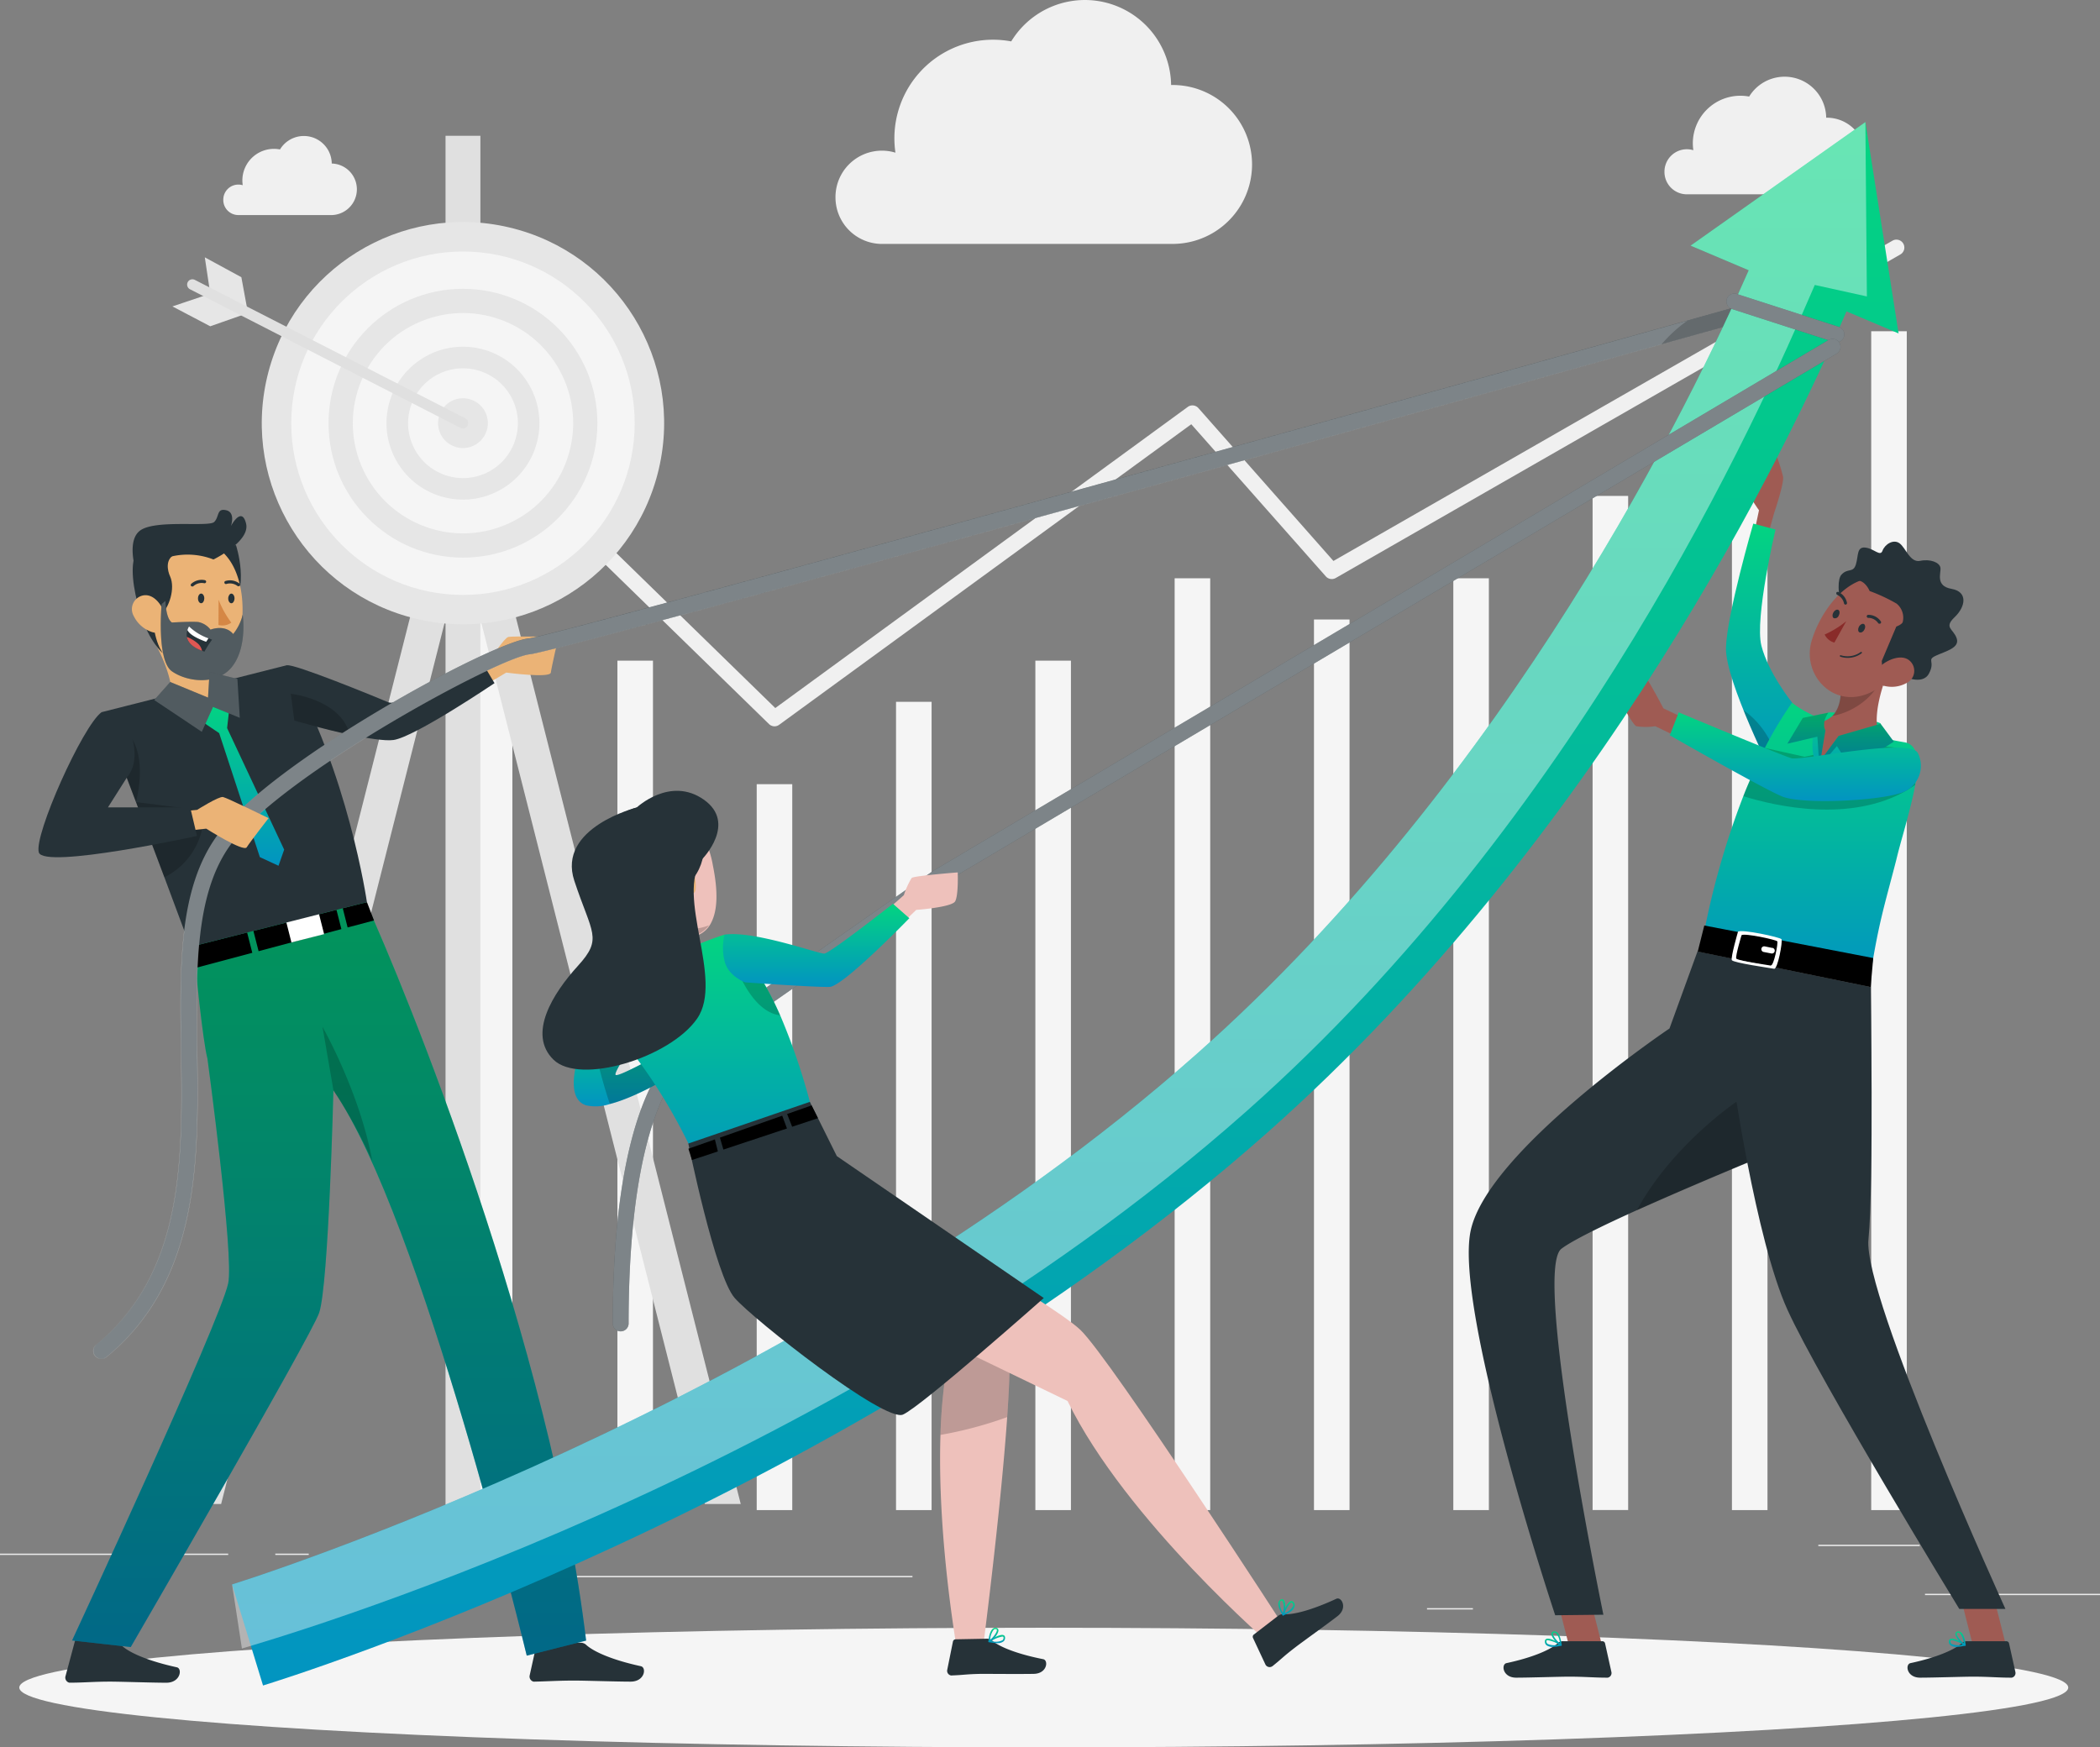 <svg xmlns="http://www.w3.org/2000/svg" xmlns:xlink="http://www.w3.org/1999/xlink" width="665.644" height="553.929" viewBox="0 0 665.644 553.929">
  <rect x="0" y="0" width="665.644" height="553.929" fill="#808080" stroke="none"/>
  <defs>
    <linearGradient id="linear-gradient" x1="0.5" x2="0.5" y2="1" gradientUnits="objectBoundingBox">
      <stop offset="0" stop-color="#03d481"/>
      <stop offset="1" stop-color="#0294c1"/>
    </linearGradient>
  </defs>
  <g id="Team_goals-rafiki_1_" data-name="Team goals-rafiki (1)" transform="translate(-87.861 -125.045)">
    <g id="freepik--background-complete--inject-2" transform="translate(0 55)">
      <rect id="Rectangle_3708" data-name="Rectangle 3708" width="55.47" height="0.419" transform="translate(698.035 575.287)" fill="#ebebeb"/>
      <rect id="Rectangle_3709" data-name="Rectangle 3709" width="14.554" height="0.419" transform="translate(540.182 579.842)" fill="#ebebeb"/>
      <rect id="Rectangle_3710" data-name="Rectangle 3710" width="32.14" height="0.419" transform="translate(664.22 559.744)" fill="#ebebeb"/>
      <rect id="Rectangle_3711" data-name="Rectangle 3711" width="72.336" height="0.419" transform="translate(87.861 562.558)" fill="#ebebeb"/>
      <rect id="Rectangle_3712" data-name="Rectangle 3712" width="10.602" height="0.419" transform="translate(175.12 562.558)" fill="#ebebeb"/>
      <rect id="Rectangle_3713" data-name="Rectangle 3713" width="156.898" height="0.419" transform="translate(220.19 569.626)" fill="#ebebeb"/>
      <rect id="Rectangle_3714" data-name="Rectangle 3714" width="11.272" height="308.436" transform="translate(238.998 240.321)" fill="#f5f5f5"/>
      <rect id="Rectangle_3715" data-name="Rectangle 3715" width="11.272" height="269.279" transform="translate(283.565 279.479)" fill="#f5f5f5"/>
      <rect id="Rectangle_3716" data-name="Rectangle 3716" width="11.272" height="230.121" transform="translate(327.714 318.636)" fill="#f5f5f5"/>
      <rect id="Rectangle_3717" data-name="Rectangle 3717" width="11.272" height="256.232" transform="translate(371.879 292.525)" fill="#f5f5f5"/>
      <rect id="Rectangle_3718" data-name="Rectangle 3718" width="11.272" height="269.279" transform="translate(416.044 279.479)" fill="#f5f5f5"/>
      <rect id="Rectangle_3719" data-name="Rectangle 3719" width="11.272" height="295.389" transform="translate(460.193 253.368)" fill="#f5f5f5"/>
      <rect id="Rectangle_3720" data-name="Rectangle 3720" width="11.272" height="282.326" transform="translate(504.358 266.432)" fill="#f5f5f5"/>
      <rect id="Rectangle_3721" data-name="Rectangle 3721" width="11.272" height="295.389" transform="translate(548.523 253.368)" fill="#f5f5f5"/>
      <rect id="Rectangle_3722" data-name="Rectangle 3722" width="11.272" height="321.483" transform="translate(592.671 227.257)" fill="#f5f5f5"/>
      <rect id="Rectangle_3723" data-name="Rectangle 3723" width="11.272" height="347.594" transform="translate(636.837 201.164)" fill="#f5f5f5"/>
      <rect id="Rectangle_3724" data-name="Rectangle 3724" width="11.272" height="373.704" transform="translate(680.985 175.053)" fill="#f5f5f5"/>
      <path id="Path_17227" data-name="Path 17227" d="M238,296.464a2.546,2.546,0,0,1-1.675-.72l-94.36-92a2.517,2.517,0,1,1,3.517-3.6l92.836,90.524L369.072,195.2a2.529,2.529,0,0,1,3.35.368l42.809,48.47,177.2-101.528a2.517,2.517,0,0,1,2.5,4.371L415.951,249.451a2.529,2.529,0,0,1-3.132-.519L370.178,200.7,239.541,295.978a2.513,2.513,0,0,1-1.541.486Z" transform="translate(95.291 3.833)" fill="#f0f0f0"/>
      <path id="Path_17228" data-name="Path 17228" d="M263.608,556.267,181.257,231.5l4.12-16.229h-4.288V122.52H170.036v92.752h-4.288l4.12,16.229L87.5,556.267H98.906l71.13-280.5V557.975h11.054V275.767l71.13,280.5Z" transform="translate(59.047 -9.436)" fill="#e0e0e0"/>
      <circle id="Ellipse_161" data-name="Ellipse 161" cx="63.761" cy="63.761" r="63.761" transform="translate(157.902 251.602) rotate(-76.72)" fill="#e6e6e6"/>
      <circle id="Ellipse_162" data-name="Ellipse 162" cx="54.432" cy="54.432" r="54.432" transform="translate(180.178 149.78)" fill="#f5f5f5"/>
      <circle id="Ellipse_163" data-name="Ellipse 163" cx="42.608" cy="42.608" r="42.608" transform="translate(192.002 161.604)" fill="#e6e6e6"/>
      <circle id="Ellipse_164" data-name="Ellipse 164" cx="34.92" cy="34.92" r="34.92" transform="translate(188.992 185.307) rotate(-22.5)" fill="#f5f5f5"/>
      <circle id="Ellipse_165" data-name="Ellipse 165" cx="24.235" cy="24.235" r="24.235" transform="translate(205.451 222.212) rotate(-76.72)" fill="#e6e6e6"/>
      <circle id="Ellipse_166" data-name="Ellipse 166" cx="17.401" cy="17.401" r="17.401" transform="translate(211.882 194.788) rotate(-22.5)" fill="#f5f5f5"/>
      <path id="Path_17229" data-name="Path 17229" d="M151.16,180.115a7.888,7.888,0,1,1-2.3-5.589A7.905,7.905,0,0,1,151.16,180.115Z" transform="translate(91.338 24.097)" fill="#e6e6e6"/>
      <path id="Path_17230" data-name="Path 17230" d="M95.357,145.53l1.725,11.523L85.09,161.089l11.992,6.3,11.958-4.2-2.094-11.355Z" transform="translate(57.421 6.092)" fill="#e6e6e6"/>
      <path id="Path_17231" data-name="Path 17231" d="M175.312,196.992a1.792,1.792,0,0,1-.77-.184l-85.8-43.981a1.675,1.675,0,0,1,1.524-2.981l85.8,43.914a1.721,1.721,0,0,1-.754,3.232Z" transform="translate(59.298 8.895)" fill="#e0e0e0"/>
      <path id="Path_17232" data-name="Path 17232" d="M210.58,159.357a14.722,14.722,0,0,1,19.009-14.136,31.252,31.252,0,0,1,30.951-35.808,30.935,30.935,0,0,1,5.745.536,27.333,27.333,0,0,1,50.68,13.817h.469a25.189,25.189,0,1,1,0,50.379H224.917A14.755,14.755,0,0,1,210.58,159.357Z" transform="translate(142.105 -26.777)" fill="#f0f0f0"/>
      <path id="Path_17233" data-name="Path 17233" d="M367.47,141.453a7.118,7.118,0,0,1,7.118-7.118,7.537,7.537,0,0,1,2.043.3,15.69,15.69,0,0,1-.167-2.177,15.073,15.073,0,0,1,17.854-14.822,13.181,13.181,0,0,1,24.419,6.7h.218a12.142,12.142,0,1,1,0,24.285H374.387A7.1,7.1,0,0,1,367.47,141.453Z" transform="translate(247.979 -16.98)" fill="#f0f0f0"/>
      <path id="Path_17234" data-name="Path 17234" d="M94.721,142.743a4.773,4.773,0,0,1,4.79-4.773,4.705,4.705,0,0,1,1.373.2,10.719,10.719,0,0,1-.117-1.474,10.013,10.013,0,0,1,11.925-9.865A8.843,8.843,0,0,1,129.1,131.3h.151a8.173,8.173,0,0,1,0,16.33H99.377a4.773,4.773,0,0,1-4.656-4.89Z" transform="translate(63.919 -9.41)" fill="#f0f0f0"/>
    </g>
    <g id="freepik--Shadow--inject-2" transform="translate(93.975 641.056)">
      <ellipse id="freepik--path--inject-2" cx="324.732" cy="18.959" rx="324.732" ry="18.959" fill="#f5f5f5"/>
    </g>
    <g id="freepik--character-1--inject-2" transform="translate(100.049 219.642)">
      <path id="Path_17235" data-name="Path 17235" d="M138.38,231.137l11.489-6.565s4.422-6.817,5.745-7.135,15.894,0,15.894,0-2.194,9.446-2.428,11.305-14.136,0-14.136,0l-11.255,6.7Z" transform="translate(-6.666 -110.121)" fill="#ebb376"/>
      <path id="Path_17236" data-name="Path 17236" d="M81.018,408.965l-12.025-2.4a.938.938,0,0,0-.921.737l-3.232,12.025a1.675,1.675,0,0,0,1.223,1.893h.352c4.254,0,7.352-.335,12.678-.335,3.35,0,13.2.352,17.736.352s5.142-4.489,3.35-4.891c-8.374-1.826-14.6-4.338-17.267-6.7a2.646,2.646,0,0,0-1.893-.687Z" transform="translate(-56.309 17.607)" fill="#263238"/>
      <path id="Path_17237" data-name="Path 17237" d="M168.893,407.76H155.763a.921.921,0,0,0-.921.737l-2.144,9.714a1.675,1.675,0,0,0,1.239,1.876h.352c4.254-.084,7.336-.335,12.678-.335,3.35,0,13.2.335,17.736.335s5.125-4.472,3.266-4.891c-8.374-1.809-14.6-4.338-17.267-6.7a2.5,2.5,0,0,0-1.809-.737Z" transform="translate(2.983 18.41)" fill="#263238"/>
      <path id="Path_17238" data-name="Path 17238" d="M103.331,281.352l55.6-14.1c12.611,27.534,58.887,140.585,70.108,234.643l-18.825,4.773S176.89,367.957,148.937,327.46c0,0-1.491,61.567-4.522,70.527-2.5,7.369-59.724,105.966-59.724,105.966L66.1,501.86s46.728-100.624,49.474-113.168c1.943-8.542-6.565-71.281-6.565-71.281-1.491-5.594-3.735-28.757-3.735-28.757S103.6,282.508,103.331,281.352Z" transform="translate(-55.443 -76.41)" fill="url(#linear-gradient)"/>
      <path id="Path_17239" data-name="Path 17239" d="M116.974,311.352a154.514,154.514,0,0,1,12.31,22.476c-3.852-21.672-15.794-42.658-15.794-42.658Z" transform="translate(-23.462 -60.268)" opacity="0.2"/>
      <path id="Path_17240" data-name="Path 17240" d="M103.331,281.352l55.6-14.1c12.611,27.534,58.887,140.585,70.108,234.643l-18.825,4.773S176.89,367.957,148.937,327.46c0,0-1.491,61.567-4.522,70.527-2.5,7.369-59.724,105.966-59.724,105.966L66.1,501.86s46.728-100.624,49.474-113.168c1.943-8.542-6.565-71.281-6.565-71.281-1.491-5.594-3.735-28.757-3.735-28.757S103.6,282.508,103.331,281.352Z" transform="translate(-55.443 -76.41)" opacity="0.3"/>
      <path id="Path_17241" data-name="Path 17241" d="M172.551,229.079S147.194,246.2,140.511,247.1c-2.663.368-8.156-.536-13.834-1.675-8.609-1.842-17.586-4.422-17.586-4.422l-1.122-8.491-1.189-9.078c2.01-.67,28.238,10.049,32.157,11.724s29.259-13.4,29.259-13.4Z" transform="translate(-27.991 -107.108)" fill="#263238"/>
      <path id="Path_17242" data-name="Path 17242" d="M106.478,273.33l1.641,6.431-17.954,4.79-1.675-6.666Z" transform="translate(-40.333 -72.307)"/>
      <path id="Path_17243" data-name="Path 17243" d="M126.748,269.04l1.558,6.1-26.245,7-1.641-6.415Z" transform="translate(-32.282 -75.202)"/>
      <path id="Path_17244" data-name="Path 17244" d="M127.228,273.375l-8.357,2.228-1.541-6.08L125,267.58Z" transform="translate(-20.871 -76.187)"/>
      <rect id="Rectangle_3725" data-name="Rectangle 3725" width="10.685" height="7.704" transform="translate(90.547 201.533) rotate(165.77)" fill="#fff"/>
      <path id="Path_17245" data-name="Path 17245" d="M155.776,297.836,99.8,312.039c-2.73-7.386-5.51-14.822-8.223-22.074-1.993-5.309-3.953-10.518-5.862-15.559q-.72-1.943-1.457-3.819l-1.675-4.455L79,256.7l-3.082-8.056-1.457-3.819-2.763-7.2,58.77-14.906C149.847,256.535,155.776,297.836,155.776,297.836Z" transform="translate(-51.664 -106.46)" fill="#263238"/>
      <path id="Path_17246" data-name="Path 17246" d="M87.3,240.916c6.046,2.9,17.2-2.211,17.2-2.211s3.7-4.087,1.491-5.9c-4.489.586-4.2-.888-5.828-3.182a13.214,13.214,0,0,1-1.876-4.756,26.9,26.9,0,0,1-.452-2.83L80.2,215.71C84.2,222.175,90.416,234.418,87.3,240.916Z" transform="translate(-45.927 -111.191)" fill="#ebb376"/>
      <path id="Path_17247" data-name="Path 17247" d="M83.4,219.16c3.182,8.458,10.987,8.709,14.6,8.14a13.215,13.215,0,0,1-1.876-4.757Z" transform="translate(-43.768 -108.862)" opacity="0.2"/>
      <path id="Path_17248" data-name="Path 17248" d="M102.438,200s4.606,13.9-2.043,20.684-11.154-19.8-11.154-19.8Z" transform="translate(-39.827 -121.792)" fill="#263238"/>
      <path id="Path_17249" data-name="Path 17249" d="M86.244,236.38a13.147,13.147,0,0,0,15.727,2.479,14.672,14.672,0,0,0,7.1-8.156c.167-.469.318-.971.452-1.474,2.244-9.362.837-24.821-9.362-28.975A14.253,14.253,0,0,0,80.516,214.49C81.119,224.924,80.985,231.054,86.244,236.38Z" transform="translate(-45.741 -122.347)" fill="#ebb376"/>
      <path id="Path_17250" data-name="Path 17250" d="M89.93,210.711c0,.837.435,1.524,1,1.524s.988-.687,1-1.524-.452-1.541-1-1.541S89.93,209.857,89.93,210.711Z" transform="translate(-39.361 -115.604)" fill="#263238"/>
      <path id="Path_17251" data-name="Path 17251" d="M95.65,210.7c0,.854.452,1.541,1,1.541s.988-.7,1-1.541-.469-1.524-1-1.524S95.65,209.9,95.65,210.7Z" transform="translate(-35.501 -115.597)" fill="#263238"/>
      <path id="Path_17252" data-name="Path 17252" d="M93.843,210.34a29.864,29.864,0,0,0,4.036,7.252,4.874,4.874,0,0,1-4.07.754Z" transform="translate(-36.743 -114.814)" fill="#d58745"/>
      <path id="Path_17253" data-name="Path 17253" d="M99.643,208.483a.569.569,0,0,1-.519,0,3.986,3.986,0,0,0-3.534-.67.493.493,0,0,1-.352-.921h0a4.891,4.891,0,0,1,4.455.787.486.486,0,0,1,.134.687h0a.871.871,0,0,1-.184.117Z" transform="translate(-35.994 -117.295)" fill="#263238"/>
      <path id="Path_17254" data-name="Path 17254" d="M88.966,208.665a.636.636,0,0,1-.268-.1.5.5,0,0,1,0-.7h0a4.924,4.924,0,0,1,4.4-1.172.5.5,0,0,1,.335.6h0a.519.519,0,0,1-.62.352h0a3.936,3.936,0,0,0-3.45.971.5.5,0,0,1-.4.05Z" transform="translate(-40.29 -117.36)" fill="#263238"/>
      <path id="Path_17255" data-name="Path 17255" d="M90.11,200.6l1,1.926c-3.35,1.29-2.512,5.242-1.675,7,1.675,3.785-.251,9.865-3.082,12.394,0,0-.184-1.675-1.574-1.206s-.586,9.145,2.362,13.164c0,0-4.338-3.567-7.118-12.578-2.562-8.374-3.165-15.358-1.574-18.708Z" transform="translate(-47.698 -121.387)" fill="#263238"/>
      <path id="Path_17256" data-name="Path 17256" d="M78.021,216.113a9.9,9.9,0,0,0,5.678,5.024c3.35,1.105,5.024-1.792,4.355-5.024-.7-2.83-3.232-6.934-6.7-6.616a4.422,4.422,0,0,0-3.333,6.616Z" transform="translate(-47.802 -115.395)" fill="#ebb376"/>
      <path id="Path_17257" data-name="Path 17257" d="M86.426,232.885c4.924,3.45,14.521,4.572,19.227-1.675s3.2-16.279,3.2-16.279a15.626,15.626,0,0,1-3.015,6.13c-2.663-3.216-7.185-1.39-7.185-1.39a6.515,6.515,0,0,0-3.852-2.412c-2.194-.218-8.374.151-8.374.151-1.976-1.256-2.06-6.85-2.06-6.85l-1.206,1S81.485,229.419,86.426,232.885Z" transform="translate(-44.114 -114.666)" fill="#263238"/>
      <path id="Path_17258" data-name="Path 17258" d="M103.187,209.055s11.724-5.694,10.334-11.389-4.807.8-4.807.8,1.574-4.321-1.507-5.025-2.11,2.06-3.785,3.718-17.921-.754-23.163,2.5-1.239,14.487-1.239,14.487a22.543,22.543,0,0,1,24.168-5.091Z" transform="translate(-47.711 -126.291)" fill="#263238"/>
      <path id="Path_17259" data-name="Path 17259" d="M86.426,232.885c4.924,3.45,14.521,4.572,19.227-1.675s3.2-16.279,3.2-16.279a15.626,15.626,0,0,1-3.015,6.13c-2.663-3.216-7.185-1.39-7.185-1.39a6.515,6.515,0,0,0-3.852-2.412c-2.194-.218-8.374.151-8.374.151-1.976-1.256-2.06-6.85-2.06-6.85l-1.206,1S81.485,229.419,86.426,232.885Z" transform="translate(-44.114 -114.666)" fill="#fff" opacity="0.2"/>
      <path id="Path_17260" data-name="Path 17260" d="M95.846,219.6a30.814,30.814,0,0,0-2.428,3.8l-.754-.285c-3.35-1.223-4.556-2.9-4.824-4.4a4.757,4.757,0,0,1,.184-2.177,4.873,4.873,0,0,1,.519-1.156,17.049,17.049,0,0,0,6.163,3.768C95.394,219.45,95.846,219.6,95.846,219.6Z" transform="translate(-40.806 -111.413)" fill="#263238"/>
      <path id="Path_17261" data-name="Path 17261" d="M94.613,219.158l-.754,1.105c-3.182-1.156-5.276-2.395-5.929-3.718a4.873,4.873,0,0,1,.519-1.156A17.05,17.05,0,0,0,94.613,219.158Z" transform="translate(-40.711 -111.407)" fill="#fff"/>
      <path id="Path_17262" data-name="Path 17262" d="M92.644,221.775c-3.35-1.223-4.556-2.9-4.824-4.4a11.975,11.975,0,0,1,3.5,2.11,4.3,4.3,0,0,1,1.323,2.295Z" transform="translate(-40.785 -110.07)" fill="#de5753"/>
      <path id="Path_17263" data-name="Path 17263" d="M101.26,229.45l-.988,8.676,18.088,38.538-1.792,5.108-5.912-2.73-12.9-39.308-9.48-6.415,6.9-3.785Z" transform="translate(-40.475 -101.918)" fill="url(#linear-gradient)"/>
      <path id="Path_17264" data-name="Path 17264" d="M86.731,227.185l11.975,4.941.486-8.106,8.826,2.177.754,12.343-8.491-3.467-3.551,7.905L81.64,232.9Z" transform="translate(-44.956 -105.583)" fill="#263238"/>
      <path id="Path_17265" data-name="Path 17265" d="M86.731,227.185l11.975,4.941.486-8.106,8.826,2.177.754,12.343-8.491-3.467-3.551,7.905L81.64,232.9Z" transform="translate(-44.956 -105.583)" fill="#fff" opacity="0.2"/>
      <path id="Path_17266" data-name="Path 17266" d="M81.463,257.377l-3.584-9.429L74.8,239.892l-1.457-3.819c1.675-.821,5.946-.335,7.135,1.675C84.829,245.352,81.463,257.377,81.463,257.377Z" transform="translate(-50.557 -97.705)" opacity="0.2"/>
      <path id="Path_17267" data-name="Path 17267" d="M99.169,257.148a22.393,22.393,0,0,1-11.975,15.325c-1.993-5.309-3.953-10.518-5.862-15.559q-.72-1.943-1.457-3.819L78.2,248.64,97.595,251.1Z" transform="translate(-47.277 -88.968)" opacity="0.2"/>
      <path id="Path_17268" data-name="Path 17268" d="M126.2,241.053c-8.609-1.842-17.586-4.422-17.586-4.422l-1.122-8.491S123.317,229.832,126.2,241.053Z" transform="translate(-27.511 -102.802)" opacity="0.2"/>
      <path id="Path_17269" data-name="Path 17269" d="M72.736,489.435a2.512,2.512,0,0,1-1.675-4.455c27.953-22.945,27.417-58.9,26.9-93.69-.4-26.228-.77-51.015,11.573-67.864,17.318-23.682,86.974-61.248,98.513-62.32,8.257-.821,260.1-70.812,392.128-107.708a2.513,2.513,0,0,1,1.357,4.84C585.9,162.609,218.865,265.159,208.514,266.114c-9.932.921-78.884,38.337-94.929,60.294-11.339,15.492-10.987,39.459-10.6,64.816.5,34.3,1.089,73.19-28.74,97.659A2.478,2.478,0,0,1,72.736,489.435Z" transform="translate(-52.716 -153.304)" fill="#263238"/>
      <path id="Path_17270" data-name="Path 17270" d="M601.647,158.208l-34.434,9.647C472.5,194.284,217.174,265.33,208.632,266.117c-9.932.921-78.884,38.337-94.929,60.294-11.339,15.492-10.987,39.459-10.6,64.816.5,34.3,1.089,73.19-28.74,97.659a2.478,2.478,0,0,1-1.675.569A2.512,2.512,0,0,1,71.011,485c27.953-22.945,27.417-58.9,26.9-93.69-.4-26.228-.77-51.015,11.573-67.864C126.8,299.764,196.456,262.2,208,261.126c7.771-.77,230.892-62.706,367.256-100.758l24.871-6.951a2.513,2.513,0,1,1,1.357,4.84Z" transform="translate(-52.75 -153.29)" fill="#fff" opacity="0.4"/>
      <path id="Path_17271" data-name="Path 17271" d="M401.344,158.215l-34.434,9.647a44.892,44.892,0,0,1,8.207-7.5l24.871-6.951a2.513,2.513,0,1,1,1.357,4.84Z" transform="translate(147.552 -153.297)" opacity="0.2"/>
      <path id="Path_17272" data-name="Path 17272" d="M81.91,252.911l13.164-1.156s6.884-4.355,8.207-4.07,14.437,6.7,14.437,6.7-5.946,7.654-6.934,9.245-12.829-5.912-12.829-5.912l-13.047,1.39Z" transform="translate(-44.774 -89.622)" fill="#ebb376"/>
      <path id="Path_17273" data-name="Path 17273" d="M79.756,231.62c-5.979,4.271-21.555,39.09-19.9,44.467s50.128-5.225,50.128-5.225l-2.144-9.061H81.766l6.2-9.781s3.819-3.718,1.474-12.36C87.745,233.429,79.756,231.62,79.756,231.62Z" transform="translate(-59.737 -100.454)" fill="#263238"/>
    </g>
    <g id="freepik--character-3--inject-2" transform="translate(553.417 268.742)">
      <path id="Path_17274" data-name="Path 17274" d="M383.292,240.2,373.36,235.5s-5.024-9.614-6.5-11.154-8.592,4.438-8.592,5.477,5.158,10.752,6.5,11.339a20.684,20.684,0,0,0,6.013,0l9.446,4.572Z" transform="translate(-311.646 -154.635)" fill="#9f5b53"/>
      <path id="Path_17275" data-name="Path 17275" d="M389.581,208.613l1.993-7.118s3.149-9.279,2.814-11.422a55.26,55.26,0,0,0-2.378-7.453s-8.709,10.6-8.709,11.925,3.45,6.13,3.45,6.13l-1.675,7.939Z" transform="translate(-294.756 -182.62)" fill="#9f5b53"/>
      <path id="Path_17276" data-name="Path 17276" d="M400.064,252.656s-7.5-9.329-9.714-18,4.472-36.846,4.472-36.846l-7.051-1.876s-8.374,28.824-8.659,39.342,15.358,41.385,15.358,41.385Z" transform="translate(-297.585 -173.638)" fill="url(#linear-gradient)"/>
      <path id="Path_17277" data-name="Path 17277" d="M393.29,248.2l-1.072,4.572s-5.393-10.635-9.8-21.555a27.433,27.433,0,0,1,9.9,13.248,23.586,23.586,0,0,1,.971,3.735Z" transform="translate(-295.349 -149.823)" opacity="0.2"/>
      <path id="Path_17278" data-name="Path 17278" d="M442.839,250.219a40.461,40.461,0,0,1-.7,5.795c-.77,4.187-2.077,9.128-3.567,14.571-.8,2.864-1.675,5.929-2.445,9.161-3.735,14.521-5.761,20.3-8.525,38.839L374.59,306.008a254.2,254.2,0,0,1,13.047-46.477c1.541-4,3.35-8.006,5.175-11.958a121.6,121.6,0,0,1,10.3-17.753s8.575,7.838,35.506,12.544C441.885,242.867,443.007,245.714,442.839,250.219Z" transform="translate(-300.633 -150.768)" fill="url(#linear-gradient)"/>
      <path id="Path_17279" data-name="Path 17279" d="M430.9,238.571c0,1.675,6.348,9.647,5.962,11.724-.72.486-1.574,1.022-2.546,1.675-17.937,10.434-41.469,5.142-51.92,1.909,1.541-4,5.024-11.355,6.833-15.308l12.578,2.8S422.378,236.679,430.9,238.571Z" transform="translate(-295.363 -145.166)" opacity="0.2"/>
      <path id="Path_17280" data-name="Path 17280" d="M400.528,231.747c1.926-.737,17.736,3.2,16.564,3.534s-7.068,18.423-15.325,17.066S393.662,234.36,400.528,231.747Z" transform="translate(-286.543 -149.53)" fill="url(#linear-gradient)"/>
      <path id="Path_17281" data-name="Path 17281" d="M362.1,417.878l-9.948,2.161-5.812-22.878L356.305,395Z" transform="translate(-319.697 -39.3)" fill="#9f5b53"/>
      <path id="Path_17282" data-name="Path 17282" d="M355.967,407.471h12.377a.871.871,0,0,1,.854.7l2.01,9.061a1.491,1.491,0,0,1-1.156,1.792h-.335c-4,0-6.917-.318-11.942-.318-3.1,0-12.444.318-16.748.318s-4.823-4.221-3.082-4.606c7.855-1.675,13.767-4.087,16.279-6.331a2.4,2.4,0,0,1,1.742-.62Z" transform="translate(-325.991 -30.886)" fill="#263238"/>
      <path id="Path_17283" data-name="Path 17283" d="M347.318,409.588a3.1,3.1,0,0,1-1.96-.519,1.407,1.407,0,0,1-.5-1.29.72.72,0,0,1,.4-.687c1.139-.586,4.422,1.44,4.79,1.675a.218.218,0,0,1,.117.234.234.234,0,0,1-.184.2,12.023,12.023,0,0,1-2.663.385Zm-1.524-2.11a.469.469,0,0,0-.3,0,.368.368,0,0,0-.167.285.988.988,0,0,0,.335.854,4.907,4.907,0,0,0,3.618.184,9.7,9.7,0,0,0-3.484-1.323Z" transform="translate(-320.708 -31.211)" fill="url(#linear-gradient)"/>
      <path id="Path_17284" data-name="Path 17284" d="M349.084,410.146h-.117c-1.038-.569-3.082-2.814-2.881-3.886a.8.8,0,0,1,.787-.636,1.273,1.273,0,0,1,1.022.318c1.172.955,1.424,3.886,1.44,4.02a.235.235,0,0,1-.117.218.134.134,0,0,1-.134-.034Zm-2.043-4.137h-.117c-.318,0-.335.184-.352.251-.134.67,1.172,2.362,2.211,3.149a5.644,5.644,0,0,0-1.156-3.149.8.8,0,0,0-.586-.251Z" transform="translate(-319.878 -32.138)" fill="url(#linear-gradient)"/>
      <path id="Path_17285" data-name="Path 17285" d="M457.833,288.2s-8.592,40.966-28.69,51.92a21.368,21.368,0,0,1-7.453,2.529s-20.383,8.374-38,16.3c-10.719,4.84-20.416,9.563-23.883,12.21-9.178,6.984,13.3,116.015,13.3,116.015l-15.274.167s-32.14-96.537-26.8-121.877,63.024-64.129,63.024-64.129l8.877-24.419Z" transform="translate(-330.432 -118.99)" fill="#263238"/>
      <path id="Path_17286" data-name="Path 17286" d="M407.685,320.956a21.371,21.371,0,0,1-7.453,2.529s-20.383,8.374-38,16.3c11.339-20.852,31.554-34.4,31.554-34.4Z" transform="translate(-308.974 -99.778)" opacity="0.2"/>
      <path id="Path_17287" data-name="Path 17287" d="M438.56,417.878l-9.948,2.161L422.8,397.161,432.765,395Z" transform="translate(-268.1 -39.3)" fill="#9f5b53"/>
      <path id="Path_17288" data-name="Path 17288" d="M432.427,407.471H444.8a.871.871,0,0,1,.854.7l2.01,9.061a1.491,1.491,0,0,1-1.156,1.792h-.335c-4,0-6.917-.318-11.942-.318-3.1,0-12.444.318-16.748.318s-4.824-4.221-3.082-4.606c7.855-1.675,13.767-4.087,16.279-6.331a2.4,2.4,0,0,1,1.742-.62Z" transform="translate(-274.394 -30.886)" fill="#263238"/>
      <path id="Path_17289" data-name="Path 17289" d="M423.778,409.588a3.1,3.1,0,0,1-1.96-.519,1.407,1.407,0,0,1-.5-1.29.72.72,0,0,1,.4-.687c1.139-.586,4.422,1.44,4.79,1.675a.218.218,0,0,1,.117.234.234.234,0,0,1-.184.2,12.023,12.023,0,0,1-2.663.385Zm-1.524-2.11a.469.469,0,0,0-.3,0,.368.368,0,0,0-.167.285.988.988,0,0,0,.335.854,4.907,4.907,0,0,0,3.618.184,9.7,9.7,0,0,0-3.484-1.323Z" transform="translate(-269.111 -31.211)" fill="url(#linear-gradient)"/>
      <path id="Path_17290" data-name="Path 17290" d="M425.544,410.146h-.117c-1.038-.569-3.082-2.814-2.881-3.886a.8.8,0,0,1,.787-.636,1.273,1.273,0,0,1,1.022.318c1.172.955,1.424,3.886,1.44,4.02a.235.235,0,0,1-.117.218.134.134,0,0,1-.134-.034ZM423.5,406.01h-.184c-.318,0-.335.184-.352.251-.134.67,1.172,2.362,2.211,3.149a5.644,5.644,0,0,0-1.206-3.182.8.8,0,0,0-.469-.218Z" transform="translate(-268.281 -32.138)" fill="url(#linear-gradient)"/>
      <path id="Path_17291" data-name="Path 17291" d="M417.675,247.316c-2.5,1.675-14,1.038-14,1.038l-5.343,5.845-.519-9.664s-3.6-1.491-2.613-2.529a9.429,9.429,0,0,0,6.934-2.328c2.328-2.278,2.78-5.946,2.747-9.58v-.134h0l9.831-5.025,6.8-3.5C418.312,228.34,413.74,241.287,417.675,247.316Z" transform="translate(-286.841 -156.423)" fill="#9f5b53"/>
      <path id="Path_17292" data-name="Path 17292" d="M415.124,225.838c-3.249,8.223-11.724,11.891-15.894,12.427,2.328-2.278,2.78-5.946,2.747-9.58a.471.471,0,0,0,0-.151l9.831-5.024C411.825,224.85,415.593,224.582,415.124,225.838Z" transform="translate(-284.005 -155.026)" opacity="0.2"/>
      <path id="Path_17293" data-name="Path 17293" d="M420.563,241.808s6.381,3.35,8.508-.653-.9-4.237,2.227-5.678,7.587-2.445,6.565-5.477-4.187-3.35-.67-6.7,4.288-8.073-.971-8.994-3.249-5.025-3.517-6.7-3.216-2.847-6.415-2.177-4.539-4.07-6.515-5.544-4.706.335-5.426,2.328-2.613-.653-5.426-.988-2.161,2.629-3.031,5.393-2.6.971-4.606,3.249S399.091,227.689,420.563,241.808Z" transform="translate(-283.197 -171.331)" fill="#263238"/>
      <path id="Path_17294" data-name="Path 17294" d="M427.027,227.628c-4.807,7.537-7.537,12.511-12.93,14.956a16.031,16.031,0,0,1-2.244.837c-10.484,3.082-19.127-7.018-16.363-17.016a34.534,34.534,0,0,1,2.01-5.259c3.752-7.855,10.97-15.894,19.6-14.839A13.784,13.784,0,0,1,429.221,221.6a13.969,13.969,0,0,1-2.194,6.029Z" transform="translate(-286.881 -166.698)" fill="#9f5b53"/>
      <path id="Path_17295" data-name="Path 17295" d="M406.092,216.746c-.352.754-1.105,1.089-1.574.837s-.519-1.072-.134-1.775,1.122-1.089,1.574-.837S406.494,216.06,406.092,216.746Z" transform="translate(-280.701 -160.841)" fill="#263238"/>
      <path id="Path_17296" data-name="Path 17296" d="M401.239,214.081a1.273,1.273,0,0,1-1.574.821c-.452-.268-.519-1.055-.117-1.775s1.105-1.089,1.574-.821S401.624,213.394,401.239,214.081Z" transform="translate(-283.971 -162.647)" fill="#263238"/>
      <path id="Path_17297" data-name="Path 17297" d="M404.64,214.4a29.715,29.715,0,0,1-6.85,4.221,4.723,4.723,0,0,0,3.082,2.563Z" transform="translate(-284.977 -161.174)" fill="#892b29"/>
      <path id="Path_17298" data-name="Path 17298" d="M409.849,216.017a.5.5,0,0,1-.469-.184,3.819,3.819,0,0,0-3.048-1.675.486.486,0,1,1,0-.955h0a4.723,4.723,0,0,1,3.869,2.06.469.469,0,0,1-.084.67h0a.586.586,0,0,1-.268.084Z" transform="translate(-279.601 -161.987)" fill="#263238"/>
      <path id="Path_17299" data-name="Path 17299" d="M400.9,221.753h0a7.352,7.352,0,0,0,6.7-1.122.268.268,0,0,0,0-.352.251.251,0,0,0-.352,0h0a7.084,7.084,0,0,1-6.264,1,.218.218,0,0,0-.3.151h0a.218.218,0,0,0,.151.3Z" transform="translate(-283.041 -157.255)" fill="#263238"/>
      <path id="Path_17300" data-name="Path 17300" d="M400.008,209.406a.537.537,0,0,1,0-.285.486.486,0,0,1,.636-.234h0a4.79,4.79,0,0,1,2.747,3.467.486.486,0,0,1-.419.536h0a.486.486,0,0,1-.536-.419h0a3.869,3.869,0,0,0-2.211-2.7A.536.536,0,0,1,400.008,209.406Z" transform="translate(-283.494 -164.923)" fill="#263238"/>
      <path id="Path_17301" data-name="Path 17301" d="M404.12,209.207c2.445.3,3.651,3.35,3.651,3.35a54.728,54.728,0,0,1,8.542,3.986,5.761,5.761,0,0,1,1.976,5.745c-.084.8-2.06,1.541-2.06,1.541s-3.618,8.542-4.606,10.9l.5,7.888a41.72,41.72,0,0,0,15.358-17.3c5.711-11.891-18.122-22.359-18.122-22.359Z" transform="translate(-280.706 -168.894)" fill="#263238"/>
      <path id="Path_17302" data-name="Path 17302" d="M417.169,229.385a9.614,9.614,0,0,1-7.286.8c-3.232-.971-3.048-4.288-.653-6.415,2.144-1.842,6.448-3.668,8.944-1.524a4.271,4.271,0,0,1-1,7.135Z" transform="translate(-278.463 -156.53)" fill="#9f5b53"/>
      <path id="Path_17303" data-name="Path 17303" d="M420.291,235.244l-13.315,3.835-5.745,7.788,1.558-9.53s-1.424-2.194.938-5.627l-8.106,1.675-4.891,8.173,9.513-2.228.653,9.5,5.544-6.532,4.539,7.168,13.5-8.558Z" transform="translate(-289.742 -149.493)" fill="url(#linear-gradient)"/>
      <path id="Path_17304" data-name="Path 17304" d="M420.291,235.244l-13.315,3.835-5.745,7.788,1.558-9.53s-1.424-2.194.938-5.627l-8.106,1.675-4.891,8.173,9.513-2.228.653,9.5,5.544-6.532,4.539,7.168,13.5-8.558Z" transform="translate(-289.742 -149.493)" opacity="0.2"/>
      <path id="Path_17305" data-name="Path 17305" d="M375.847,272l-2.077,8.274,54.8,11.238.821-9.195Z" transform="translate(-301.187 -122.304)"/>
      <path id="Path_17306" data-name="Path 17306" d="M395.982,275.619c-.435-.62-12.628-3.249-13.784-2.378,0,0-2.362,8.156-1.96,9.011s12.26,2.512,13.4,2.747S396.417,276.306,395.982,275.619Zm-3.35,8.374c-.9-.184-10.652-1.541-10.987-2.244s1.675-7.4,1.675-7.4c.955-.72,10.97,1.44,11.322,1.943s-1.105,7.8-2.01,7.621Z" transform="translate(-296.853 -121.585)" fill="#fff"/>
      <path id="Path_17307" data-name="Path 17307" d="M389.311,276.459l-2.429-.5a.9.9,0,0,0-1.038.637h0a.9.9,0,0,0,.7,1.139l2.429.469a.9.9,0,0,0,.352-1.775Z" transform="translate(-293.062 -119.645)" fill="#fff"/>
      <path id="Path_17308" data-name="Path 17308" d="M424.218,283.65s1.055,61.969-.687,80.057,43.412,117.087,43.412,117.087H452.321s-44.3-72.487-54.449-94.8-17.653-75.535-17.653-75.535Z" transform="translate(-296.834 -114.442)" fill="#263238"/>
      <path id="Path_17309" data-name="Path 17309" d="M447.147,244.623c-2.261-5.125-36.98,2.462-40.112,1.574s-35.724-14.538-35.724-14.538l-2.831,7.269s29.226,16.748,35.624,19.395,31.972,1.373,38.521-1.457a9.011,9.011,0,0,0,4.522-12.243Z" transform="translate(-304.756 -149.526)" fill="url(#linear-gradient)"/>
    </g>
    <g id="freepik--Arrow--inject-2" transform="translate(161.42 163.747)">
      <path id="Path_17310" data-name="Path 17310" d="M624.621,186.923,614.1,119.93,558.7,159.1l18.423,7.8c-17.787,40.765-75.484,160.2-174.768,248.26C275.587,527.633,98.155,582.97,96.38,583.506l9.814,32.039c7.537-2.311,186.04-57.916,318.452-175.371C530.161,346.585,589.483,223.15,608.107,179.939Z" transform="translate(-96.38 -119.93)" fill="url(#linear-gradient)"/>
      <path id="Path_17311" data-name="Path 17311" d="M614.572,175.2,614.1,119.93,558.7,159.1l18.423,7.8c-17.787,40.765-75.484,160.2-174.768,248.26C275.587,527.633,98.155,582.97,96.38,583.506L99.5,603.821c7.537-2.311,186.04-52.891,318.452-170.347,105.514-93.589,161.487-218.7,180.111-261.91Z" transform="translate(-96.38 -119.93)" fill="#fff" opacity="0.4"/>
      <path id="Path_17312" data-name="Path 17312" d="M414.032,167.85a2.463,2.463,0,0,1-.77-.117l-32.173-10.4a2.512,2.512,0,1,1,1.541-4.773L414.8,162.943a2.512,2.512,0,0,1-.77,4.907Z" transform="translate(94.479 -98.027)" fill="#263238"/>
      <path id="Path_17313" data-name="Path 17313" d="M414.032,167.85a2.463,2.463,0,0,1-.77-.117l-32.173-10.4a2.512,2.512,0,1,1,1.541-4.773L414.8,162.943a2.512,2.512,0,0,1-.77,4.907Z" transform="translate(94.479 -98.027)" fill="#fff" opacity="0.4"/>
    </g>
    <g id="freepik--character-2--inject-2" transform="translate(259.807 232.481)">
      <path id="Path_17314" data-name="Path 17314" d="M170.942,475.587a2.512,2.512,0,0,1-2.512-2.512c0-79.956,23.23-90.441,27.584-91.73l73.86-51.668.168-.1L553.791,161.322a2.512,2.512,0,1,1,2.563,4.321l-283.616,168.2-74.212,51.92a2.664,2.664,0,0,1-1.055.435c-.184,0-24.017,5.862-24.017,86.924a2.512,2.512,0,0,1-2.512,2.462Z" transform="translate(-146.146 -160.97)" fill="#263238"/>
      <path id="Path_17315" data-name="Path 17315" d="M170.942,475.587a2.512,2.512,0,0,1-2.512-2.512c0-79.956,23.23-90.441,27.584-91.73l73.86-51.668.168-.1L553.791,161.322a2.512,2.512,0,1,1,2.563,4.321l-283.616,168.2-74.212,51.92a2.664,2.664,0,0,1-1.055.435c-.184,0-24.017,5.862-24.017,86.924a2.512,2.512,0,0,1-2.512,2.462Z" transform="translate(-146.146 -160.97)" fill="#fff" opacity="0.4"/>
      <path id="Path_17316" data-name="Path 17316" d="M195.218,306.5s-12.913,8.374-22.727,10.9a14.1,14.1,0,0,1-7.52.419c-7.3-2.311-2.964-16.447,1.39-25.374.7-1.457,1.407-2.763,2.06-3.869l12.762,7.888s-7.738,11.037-6.85,11.724,12.812-5.962,13.4-6.18S195.218,306.5,195.218,306.5Z" transform="translate(-151.128 -74.855)" fill="url(#linear-gradient)"/>
      <path id="Path_17317" data-name="Path 17317" d="M193.077,306.5s-12.913,8.374-22.727,10.9a156.328,156.328,0,0,1-6.13-24.955c.7-1.457,1.407-2.763,2.06-3.869l12.762,7.888s-7.738,11.037-6.85,11.724,12.812-5.962,13.4-6.18S193.077,306.5,193.077,306.5Z" transform="translate(-148.987 -74.855)" opacity="0.2"/>
      <path id="Path_17318" data-name="Path 17318" d="M219,275.868l7.57-6.7a25.126,25.126,0,0,1,2.479-5.46c.821-.687,14.6-1.759,14.6-1.759s.268,7.286-.821,9.178-12.343,2.713-12.343,2.713l-6.029,5.812Z" transform="translate(-112.02 -92.826)" fill="#eec1bb"/>
      <path id="Path_17319" data-name="Path 17319" d="M275.25,394.392c-2.161,31.085-7.939,75.2-7.939,75.2l-7.436,1.675s-6.867-36.93-5.778-71.2a163.982,163.982,0,0,1,2.11-22.292s-25.759-9.9-43.646-18.758c-8.542-4.221-15.291-8.223-16.581-10.8-3.986-7.955,14.136-26.647,14.136-26.647.569.452,11.506,7.419,24.235,15.676,16.9,10.953,36.947,24.185,40.2,27.484C276.49,366.623,276.322,378.883,275.25,394.392Z" transform="translate(-127.941 -52.592)" fill="#eec1bb"/>
      <path id="Path_17320" data-name="Path 17320" d="M268.339,388.089a125.864,125.864,0,0,1-21.153,5.644,163.99,163.99,0,0,1,2.11-22.292s-25.759-9.9-43.646-18.758l21.773-21.773c16.9,10.953,36.947,24.185,40.2,27.484C269.578,360.32,269.411,372.58,268.339,388.089Z" transform="translate(-121.029 -46.289)" opacity="0.2"/>
      <path id="Path_17321" data-name="Path 17321" d="M208.46,318.47s71.465,41.084,81.179,50.362,65.787,95.984,65.787,95.984l-4.723,4.505s-46.56-39.961-65.134-77.947l-77.042-37.231Z" transform="translate(-119.133 -54.684)" fill="#eec1bb"/>
      <path id="Path_17322" data-name="Path 17322" d="M180.1,287.888a1.99,1.99,0,0,0,.368.2,15.074,15.074,0,0,0,5.694,1.859c5.828.519,9.58-.787,11.724-3.7h0c2.981-4.321,2.914-11.221,1.273-19.344a31.068,31.068,0,0,0-3.132-9.312v-.134l-.2-.335a11.255,11.255,0,0,0-9.161-5.661,22.4,22.4,0,0,0-4.907.134C165.843,253.655,166.7,280.486,180.1,287.888Z" transform="translate(-145.133 -99.955)" fill="#eec1bb"/>
      <path id="Path_17323" data-name="Path 17323" d="M176.26,274.2a14.638,14.638,0,0,0,5.678,1.675c5.812.519,9.547-.988,11.724-3.919a16.2,16.2,0,0,1-10.233.586A8.374,8.374,0,0,0,176.26,274.2Z" transform="translate(-140.862 -86.071)" opacity="0.2"/>
      <path id="Path_17324" data-name="Path 17324" d="M176.045,288.388c-1.39,4.489,4.355,6.867,4.355,6.867,10.049-3.35,12.31-8.257,12.31-8.257-7.7-5.024-4.321-16.648-4.321-16.648l-1.675.67-11.724,1.239s2.663,6.415,2.964,7.855h0C179.428,287.668,176.045,288.388,176.045,288.388Z" transform="translate(-141.719 -87.157)" fill="#ebb376"/>
      <path id="Path_17325" data-name="Path 17325" d="M199.627,258.912s2.445,11.071-7.486,17.351c0,0-2.931,12.276-9.614,13.4-9.111,1.507-18.976-10.367-17.669-24.067C166.566,247.875,192.391,242.834,199.627,258.912Z" transform="translate(-148.636 -101.428)" fill="#263238"/>
      <path id="Path_17326" data-name="Path 17326" d="M186.659,264.546c-.251-1.675-2.06-4.489-4.723-3.7s-3.35,7.939,3.785,8.525C186.81,269.571,187.245,268.231,186.659,264.546Z" transform="translate(-138.298 -93.663)" fill="#ebb376"/>
      <path id="Path_17327" data-name="Path 17327" d="M297.59,404.89l-7.7,5.929a.9.9,0,0,0-.251,1.089l3.919,8.374a1.491,1.491,0,0,0,1.993.7,1.679,1.679,0,0,0,.285-.167c3.115-2.5,3.216-2.881,7.185-5.929,2.428-1.876,10.049-7.3,13.4-9.9s1.239-6.264-.368-5.51c-7.235,3.35-13.4,5.142-16.748,4.891a2.462,2.462,0,0,0-1.708.519Z" transform="translate(-64.412 -0.084)" fill="#263238"/>
      <path id="Path_17328" data-name="Path 17328" d="M295.486,404.409a.235.235,0,0,1-.318-.3c.151-.4,1.524-4,2.763-4.221a.72.72,0,0,1,.737.285,1.424,1.424,0,0,1,.385,1.323,3.048,3.048,0,0,1-1.223,1.675A11.564,11.564,0,0,1,295.486,404.409Zm.352-.687a4.874,4.874,0,0,0,2.747-2.345.972.972,0,0,0-.268-.888c-.134-.134-.251-.168-.3-.117a.636.636,0,0,0-.285.134,9.882,9.882,0,0,0-1.893,3.216Z" transform="translate(-60.633 0.247)" fill="url(#linear-gradient)"/>
      <path id="Path_17329" data-name="Path 17329" d="M295.98,404.726a.268.268,0,0,1-.218-.1c0-.117-1.675-2.579-1.323-4.053a1.373,1.373,0,0,1,.62-.871.8.8,0,0,1,1.005,0c.821.72.569,3.718.084,4.807l-.084.084Zm-1.122-4.12a5.761,5.761,0,0,0,.988,3.249,5.526,5.526,0,0,0-.167-3.819.309.309,0,0,0-.419,0h-.1a.921.921,0,0,0-.3.569Z" transform="translate(-61.144 0.014)" fill="url(#linear-gradient)"/>
      <path id="Path_17330" data-name="Path 17330" d="M244.12,407l-9.731.184a.9.9,0,0,0-.837.72l-1.826,9.061a1.491,1.491,0,0,0,1.189,1.675,1.143,1.143,0,0,0,.335,0c3.969-.151,4.288-.4,9.3-.5,3.082,0,12.377.084,16.631,0s4.723-4.3,2.981-4.656c-7.855-1.541-13.767-3.785-16.313-5.979A2.429,2.429,0,0,0,244.12,407Z" transform="translate(-103.443 5.054)" fill="#263238"/>
      <path id="Path_17331" data-name="Path 17331" d="M239.717,408.562a.218.218,0,0,1-.184-.2.2.2,0,0,1,.1-.234c.352-.235,3.584-2.311,4.723-1.759a.737.737,0,0,1,.435.67,1.44,1.44,0,0,1-.486,1.29,2.965,2.965,0,0,1-1.943.553A11.721,11.721,0,0,1,239.717,408.562Zm.687-.352a4.874,4.874,0,0,0,3.6-.251.971.971,0,0,0,.3-.871c0-.184-.1-.268-.151-.268a.72.72,0,0,0-.318,0,9.9,9.9,0,0,0-3.433,1.39Z" transform="translate(-98.169 4.569)" fill="url(#linear-gradient)"/>
      <path id="Path_17332" data-name="Path 17332" d="M239.648,409.517a.218.218,0,0,1-.117-.218c0-.134.184-3.048,1.34-4.036a1.273,1.273,0,0,1,1.022-.318.787.787,0,0,1,.787.62c.218,1.055-1.675,3.35-2.8,3.919h-.117A.167.167,0,0,1,239.648,409.517Zm1.541-3.969a5.8,5.8,0,0,0-1.139,3.2c1.038-.8,2.294-2.529,2.144-3.182,0,0,0-.234-.352-.234h-.117A.8.8,0,0,0,241.189,405.547Z" transform="translate(-98.166 3.664)" fill="url(#linear-gradient)"/>
      <path id="Path_17333" data-name="Path 17333" d="M235.491,337.658l-35.456,14.889C185.38,316.12,165.45,298.6,165.45,298.6c14.2-17.033,40.43-24.871,40.43-24.871a46.611,46.611,0,0,1,9.9,11.121,99.664,99.664,0,0,1,7.7,14.387,202.65,202.65,0,0,1,12.008,38.42Z" transform="translate(-148.157 -84.876)" fill="url(#linear-gradient)"/>
      <path id="Path_17334" data-name="Path 17334" d="M205.78,268.132s11.138-11.355.469-18.842S185,251.8,185,251.8s-25.34,6.381-19.78,23.213,9.111,18.222,1.156,26.965-16.062,21.639-7.754,29.762,36.947-.586,45.539-13.047S197.1,279.823,205.78,268.132Z" transform="translate(-155.125 -103.245)" fill="#263238"/>
      <path id="Path_17335" data-name="Path 17335" d="M221.251,305.38,182.73,318.594s8.525,41.954,14.7,48.972,47.5,39.509,53.343,36.947S295.4,367.566,295.4,367.566l-65.6-44.986Z" transform="translate(-136.496 -63.518)" fill="#263238"/>
      <path id="Path_17336" data-name="Path 17336" d="M203.021,312.816l8.19-2.713-2.027-4.053-7.754,2.73Z" transform="translate(-123.877 -63.066)"/>
      <path id="Path_17337" data-name="Path 17337" d="M191.141,312.49l-8.391,2.948,1.122,3.584,8.207-2.73Z" transform="translate(-136.483 -58.72)"/>
      <path id="Path_17338" data-name="Path 17338" d="M189.815,318.736l20.148-6.682L208.456,308l-19.746,6.951Z" transform="translate(-132.461 -61.75)"/>
      <path id="Path_17339" data-name="Path 17339" d="M205.438,294.8c-8.475-.988-13.248-13.734-13.248-13.734a46.369,46.369,0,0,1,5.544-.653,99.663,99.663,0,0,1,7.7,14.387Z" transform="translate(-130.112 -80.368)" opacity="0.2"/>
      <path id="Path_17340" data-name="Path 17340" d="M189.794,277.671c9.212-1.373,29.812,6.1,31.6,6.013s21.773-15.794,21.773-15.794l5.192,4.572s-20.935,21.589-25.24,21.773-26.8-1.44-26.8-1.44-5.51-1.96-6.565-6.934A17.352,17.352,0,0,1,189.794,277.671Z" transform="translate(-132.071 -88.817)" fill="url(#linear-gradient)"/>
    </g>
  </g>
</svg>
